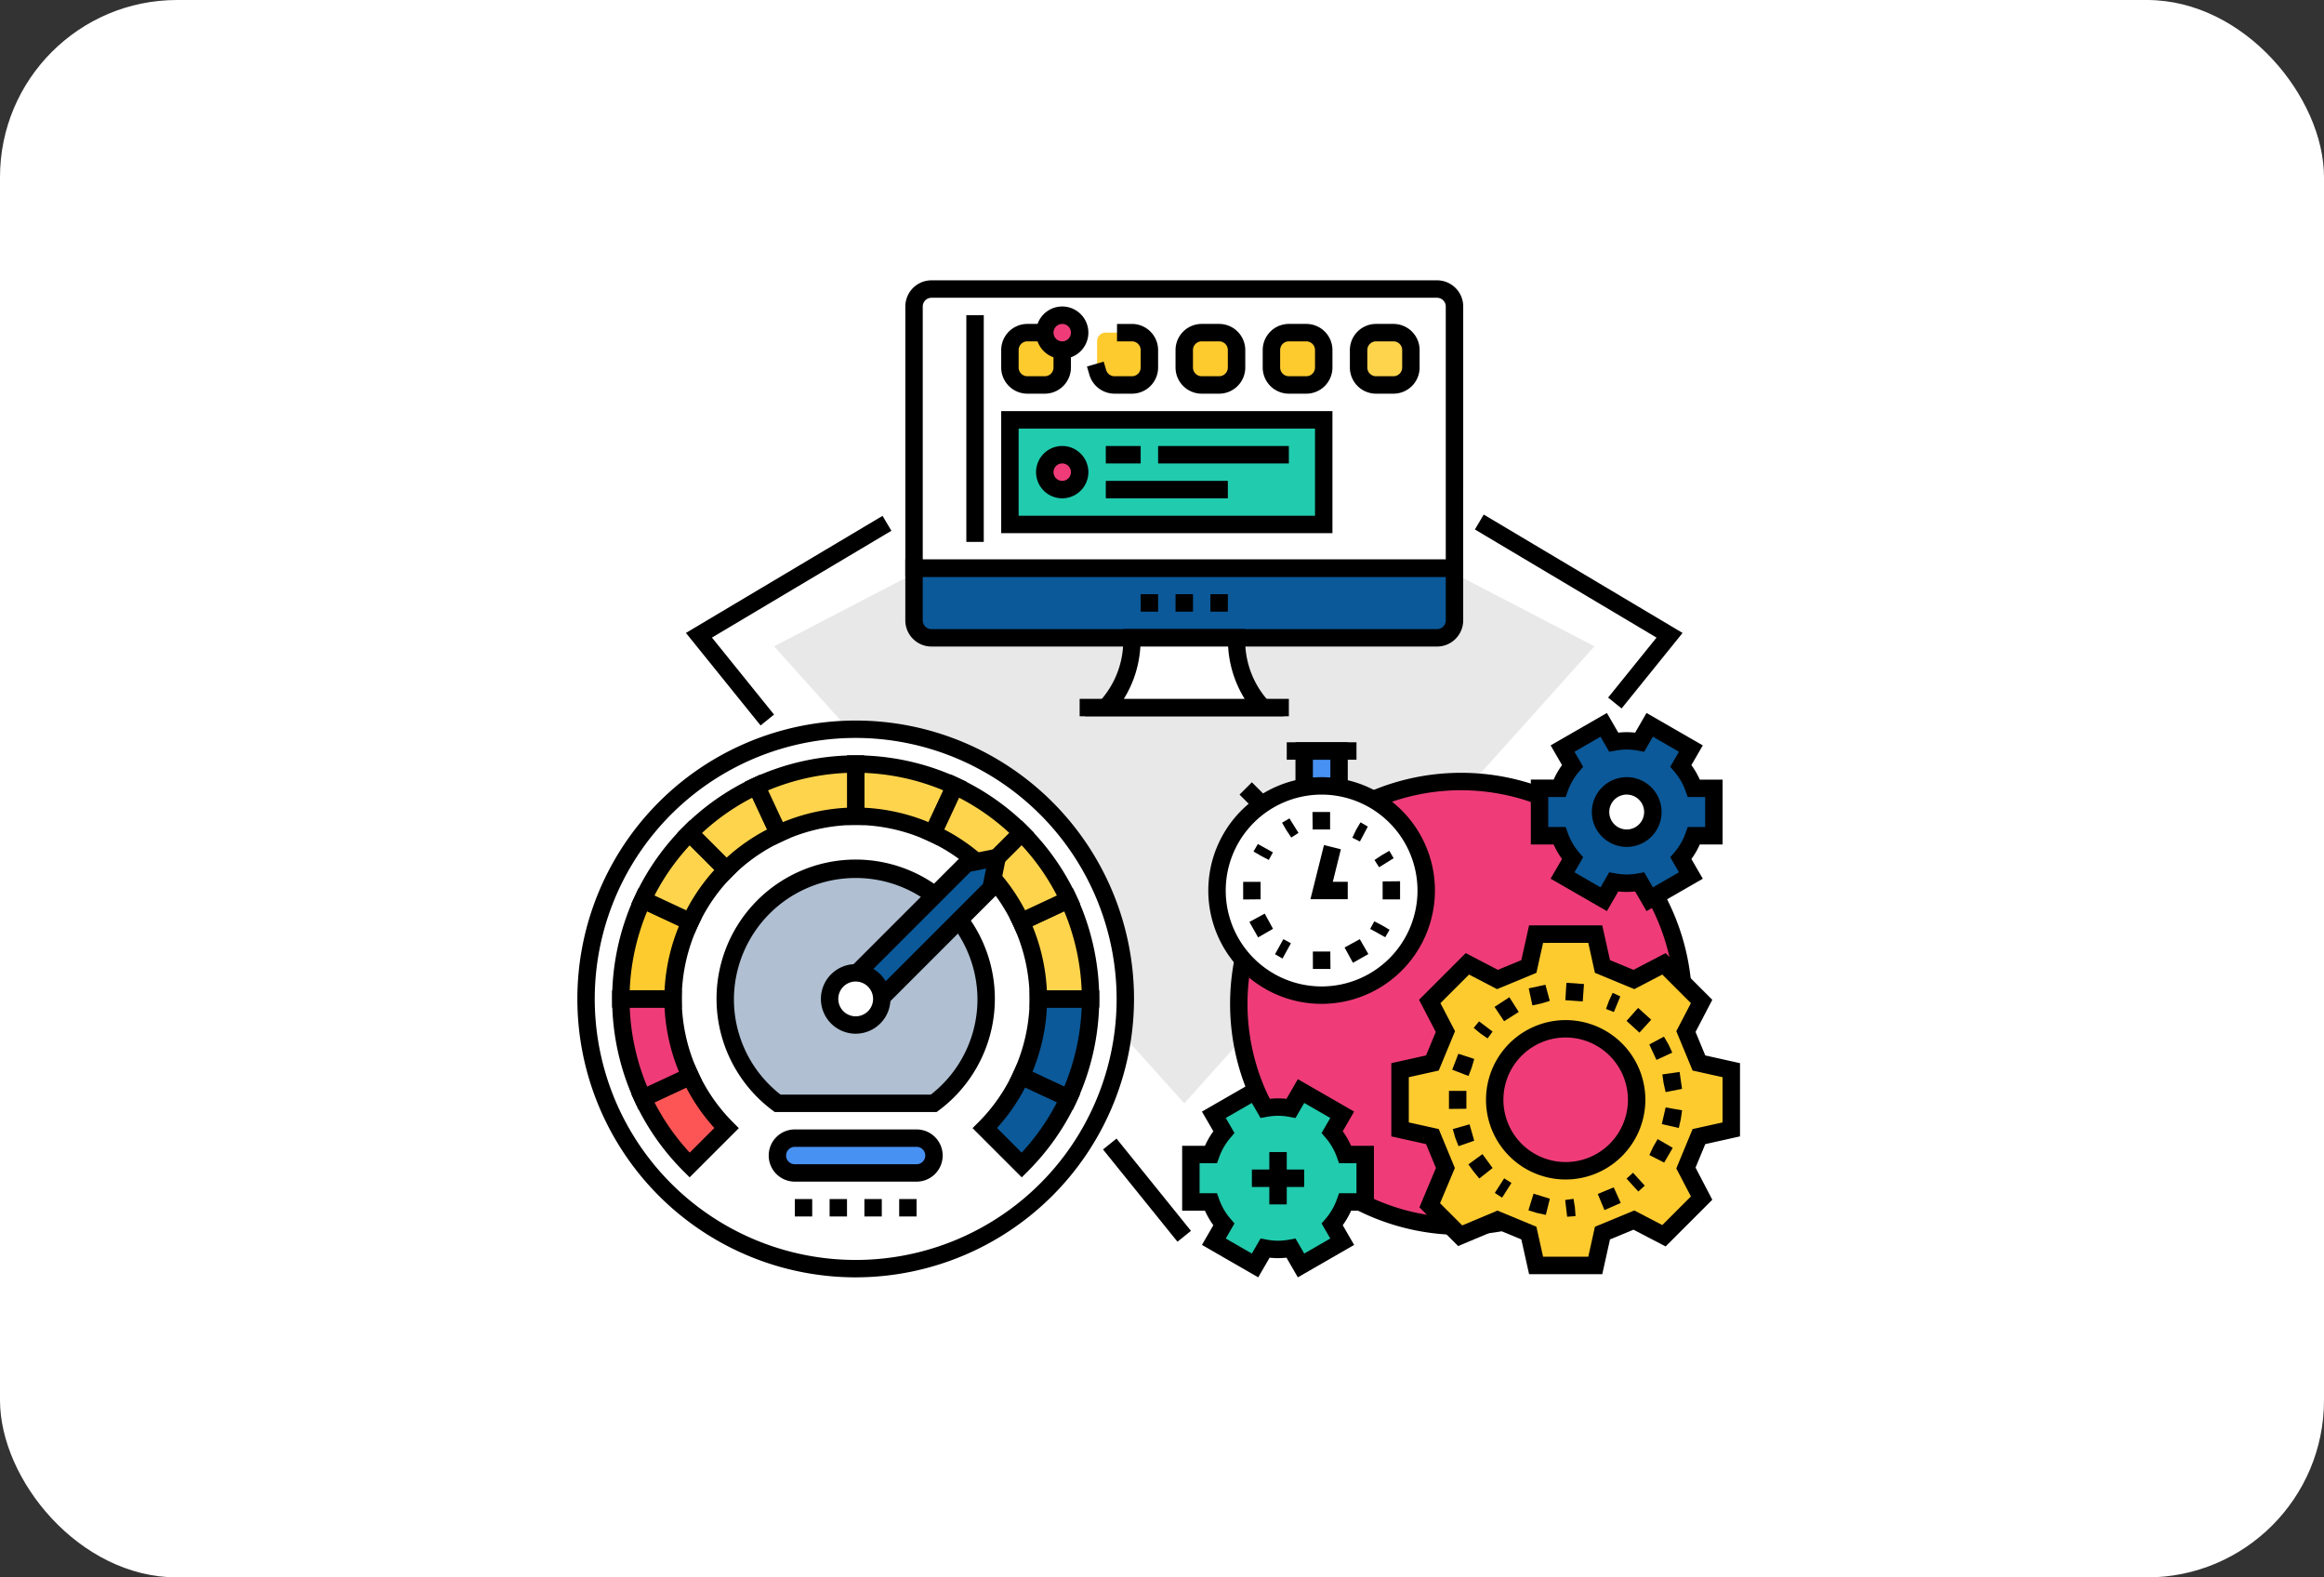 <svg xmlns="http://www.w3.org/2000/svg" width="420" height="285" viewBox="0 0 420 285">
  <rect x="0" y="0" width="420" height="285" fill="#333333" stroke="none"/>
  <g id="Grupo_906577" data-name="Grupo 906577" transform="translate(-941.822 -3543)">
    <rect id="Rectángulo_303357" data-name="Rectángulo 303357" width="420" height="285" rx="32" transform="translate(941.822 3543)" fill="#fff"/>
    <g id="Grupo_904832" data-name="Grupo 904832" transform="translate(511.223 1769.837)">
      <g id="Grupo_904760" data-name="Grupo 904760" transform="translate(554.563 1866.132)">
        <g id="Grupo_904757" data-name="Grupo 904757" transform="translate(0 0.237)">
          <path id="Trazado_633546" data-name="Trazado 633546" d="M567.344,1903.161l-13.49-16.719,35.532-21.151,1.6,2.692-32.429,19.3,11.22,13.909Z" transform="translate(-553.855 -1865.292)"/>
        </g>
        <g id="Grupo_904758" data-name="Grupo 904758" transform="translate(75.376 112.744)">
          <rect id="Rectángulo_303380" data-name="Rectángulo 303380" width="3.132" height="21.428" transform="matrix(0.778, -0.628, 0.628, 0.778, 0, 1.968)"/>
        </g>
        <g id="Grupo_904759" data-name="Grupo 904759" transform="translate(142.582)">
          <path id="Trazado_633547" data-name="Trazado 633547" d="M719.336,1900.095l-2.435-1.968,8.75-10.835-32.828-19.54,1.6-2.692,35.932,21.389Z" transform="translate(-692.823 -1865.06)"/>
        </g>
      </g>
      <path id="Trazado_633548" data-name="Trazado 633548" d="M643.51,1850.7l-74.132,38.537,74.132,82.58,74.132-82.58Z" transform="translate(1.112 0.699)" fill="#e8e8e8"/>
      <g id="Grupo_904784" data-name="Grupo 904784" transform="translate(594.21 1823.811)">
        <g id="Grupo_904770" data-name="Grupo 904770">
          <g id="Grupo_904769" data-name="Grupo 904769">
            <g id="Grupo_904768" data-name="Grupo 904768">
              <g id="Grupo_904767" data-name="Grupo 904767">
                <g id="Grupo_904766" data-name="Grupo 904766">
                  <g id="Grupo_904761" data-name="Grupo 904761" transform="translate(31.507 75.617)">
                    <path id="Trazado_633549" data-name="Trazado 633549" d="M624.741,1899.047h0Z" transform="translate(-623.166 -1897.472)" fill="#b0b0b0"/>
                    <rect id="Rectángulo_303381" data-name="Rectángulo 303381" width="37.808" height="3.151"/>
                  </g>
                  <g id="Grupo_904762" data-name="Grupo 904762" transform="translate(0 50.412)">
                    <path id="Trazado_633550" data-name="Trazado 633550" d="M594.033,1883.933v-9.452H691.7v9.452a3.153,3.153,0,0,1-3.151,3.151H597.183a3.151,3.151,0,0,1-3.15-3.151Z" transform="translate(-592.457 -1872.905)" fill="#0b5999"/>
                    <path id="Trazado_633551" data-name="Trazado 633551" d="M688.593,1888.7H597.223a4.731,4.731,0,0,1-4.726-4.726v-11.027H693.32v11.027A4.732,4.732,0,0,1,688.593,1888.7Zm-92.946-12.6v7.877a1.578,1.578,0,0,0,1.575,1.576h91.371a1.578,1.578,0,0,0,1.576-1.576V1876.1Z" transform="translate(-592.497 -1872.945)"/>
                  </g>
                  <g id="Grupo_904763" data-name="Grupo 904763" transform="translate(32.43 63.015)">
                    <path id="Trazado_633552" data-name="Trazado 633552" d="M656.169,1899.366H627.812c3.151-3.15,4.726-7.877,4.726-12.6h18.9C651.442,1891.49,653.018,1896.217,656.169,1899.366Z" transform="translate(-624.009 -1885.189)" fill="#fff"/>
                    <path id="Trazado_633553" data-name="Trazado 633553" d="M660.067,1900.982H624.1l2.69-2.69a16.228,16.228,0,0,0,4.264-11.488v-1.575h22.055v1.575a16.224,16.224,0,0,0,4.264,11.488Zm-28.9-3.151H653a20.163,20.163,0,0,1-2.986-9.453H634.156A20.163,20.163,0,0,1,631.171,1897.831Z" transform="translate(-624.105 -1885.229)"/>
                  </g>
                  <g id="Grupo_904764" data-name="Grupo 904764" transform="translate(42.535 56.713)">
                    <path id="Trazado_633554" data-name="Trazado 633554" d="M646.556,1882.238v-3.151h3.151v3.151Zm-6.3,0v-3.151h3.151v3.151Zm-6.3,0v-3.151h3.15v3.151Z" transform="translate(-633.954 -1879.087)"/>
                  </g>
                  <g id="Grupo_904765" data-name="Grupo 904765">
                    <path id="Trazado_633555" data-name="Trazado 633555" d="M594.033,1875.759H691.7V1828.5a3.15,3.15,0,0,0-3.151-3.151H597.183a3.148,3.148,0,0,0-3.15,3.151Z" transform="translate(-592.457 -1823.771)" fill="#fff"/>
                    <path id="Trazado_633556" data-name="Trazado 633556" d="M693.32,1877.374H592.5v-48.836a4.732,4.732,0,0,1,4.726-4.727h91.371a4.733,4.733,0,0,1,4.727,4.727Zm-97.672-3.151h94.521v-45.685a1.578,1.578,0,0,0-1.576-1.576H597.223a1.577,1.577,0,0,0-1.575,1.576Z" transform="translate(-592.497 -1823.811)"/>
                  </g>
                </g>
              </g>
            </g>
          </g>
        </g>
        <g id="Grupo_904771" data-name="Grupo 904771" transform="translate(17.329 23.631)">
          <rect id="Rectángulo_303382" data-name="Rectángulo 303382" width="56.713" height="18.904" transform="translate(1.575 1.575)" fill="#21cbae"/>
          <path id="Trazado_633557" data-name="Trazado 633557" d="M669.25,1868.9H609.387v-22.055H669.25Zm-56.712-3.151H666.1v-15.753H612.538Z" transform="translate(-609.387 -1846.843)"/>
        </g>
        <g id="Grupo_904774" data-name="Grupo 904774" transform="translate(36.233 29.933)">
          <g id="Grupo_904772" data-name="Grupo 904772" transform="translate(0 6.301)">
            <rect id="Rectángulo_303383" data-name="Rectángulo 303383" width="22.055" height="3.151"/>
          </g>
          <g id="Grupo_904773" data-name="Grupo 904773" transform="translate(0)">
            <path id="Trazado_633558" data-name="Trazado 633558" d="M660.894,1856.135H637.264v-3.15h23.631Zm-26.781,0h-6.3v-3.15h6.3Z" transform="translate(-627.812 -1852.985)"/>
          </g>
        </g>
        <g id="Grupo_904775" data-name="Grupo 904775" transform="translate(23.63 29.933)">
          <path id="Trazado_633559" data-name="Trazado 633559" d="M617.064,1857.671a3.151,3.151,0,1,1,3.151,3.151A3.151,3.151,0,0,1,617.064,1857.671Z" transform="translate(-615.488 -1852.945)" fill="#ef3c79"/>
          <path id="Trazado_633560" data-name="Trazado 633560" d="M620.255,1862.437a4.726,4.726,0,1,1,4.726-4.726A4.732,4.732,0,0,1,620.255,1862.437Zm0-6.3a1.575,1.575,0,1,0,1.575,1.576A1.578,1.578,0,0,0,620.255,1856.135Z" transform="translate(-615.528 -1852.985)"/>
        </g>
        <g id="Grupo_904782" data-name="Grupo 904782" transform="translate(17.329 4.727)">
          <g id="Grupo_904776" data-name="Grupo 904776" transform="translate(0 3.151)">
            <path id="Trazado_633561" data-name="Trazado 633561" d="M618.838,1842.477h-6.379a1.539,1.539,0,0,1-1.537-1.537v-6.379a1.538,1.538,0,0,1,1.537-1.537h6.379a1.536,1.536,0,0,1,1.537,1.537v6.379a1.54,1.54,0,0,1-1.537,1.537Z" transform="translate(-609.347 -1831.449)" fill="#fecb2f"/>
            <path id="Trazado_633562" data-name="Trazado 633562" d="M617.264,1844.091h-3.151a4.731,4.731,0,0,1-4.726-4.726v-3.151a4.731,4.731,0,0,1,4.726-4.726h3.151a4.731,4.731,0,0,1,4.726,4.726v3.151A4.731,4.731,0,0,1,617.264,1844.091Zm-3.151-9.453a1.577,1.577,0,0,0-1.575,1.576v3.151a1.577,1.577,0,0,0,1.575,1.575h3.151a1.577,1.577,0,0,0,1.575-1.575v-3.151a1.577,1.577,0,0,0-1.575-1.576Z" transform="translate(-609.387 -1831.489)"/>
          </g>
          <g id="Grupo_904777" data-name="Grupo 904777" transform="translate(15.5 3.151)">
            <path id="Trazado_633563" data-name="Trazado 633563" d="M627.814,1842.477h6.378a1.537,1.537,0,0,0,1.537-1.537v-6.379a1.538,1.538,0,0,0-1.537-1.537h-6.378a1.534,1.534,0,0,0-1.537,1.537v6.379a1.538,1.538,0,0,0,1.537,1.537Z" transform="translate(-624.448 -1831.449)" fill="#fecb2f"/>
            <path id="Trazado_633564" data-name="Trazado 633564" d="M629.47,1844.091a4.751,4.751,0,0,1-4.534-3.394l-.442-1.512,3.024-.885.443,1.51a1.581,1.581,0,0,0,1.511,1.131h3.152a1.577,1.577,0,0,0,1.576-1.575v-3.151a1.578,1.578,0,0,0-1.576-1.576h-2.7v-3.15h2.7a4.731,4.731,0,0,1,4.726,4.726v3.151a4.731,4.731,0,0,1-4.726,4.726H629.47Z" transform="translate(-624.494 -1831.489)"/>
          </g>
          <g id="Grupo_904778" data-name="Grupo 904778" transform="translate(31.506 3.151)">
            <path id="Trazado_633565" data-name="Trazado 633565" d="M649.546,1842.477h-6.378a1.536,1.536,0,0,1-1.537-1.537v-6.379a1.538,1.538,0,0,1,1.537-1.537h6.378a1.534,1.534,0,0,1,1.537,1.537v6.379a1.536,1.536,0,0,1-1.537,1.537Z" transform="translate(-640.055 -1831.449)" fill="#fecb2f"/>
            <path id="Trazado_633566" data-name="Trazado 633566" d="M647.973,1844.091h-3.151a4.732,4.732,0,0,1-4.727-4.726v-3.151a4.732,4.732,0,0,1,4.727-4.726h3.151a4.732,4.732,0,0,1,4.726,4.726v3.151A4.731,4.731,0,0,1,647.973,1844.091Zm-3.151-9.453a1.578,1.578,0,0,0-1.576,1.576v3.151a1.577,1.577,0,0,0,1.576,1.575h3.151a1.577,1.577,0,0,0,1.575-1.575v-3.151a1.577,1.577,0,0,0-1.575-1.576Z" transform="translate(-640.095 -1831.489)"/>
          </g>
          <g id="Grupo_904779" data-name="Grupo 904779" transform="translate(47.261 3.151)">
            <path id="Trazado_633567" data-name="Trazado 633567" d="M664.9,1842.477h-6.379a1.539,1.539,0,0,1-1.537-1.537v-6.379a1.538,1.538,0,0,1,1.537-1.537H664.9a1.538,1.538,0,0,1,1.537,1.537v6.379a1.54,1.54,0,0,1-1.537,1.537Z" transform="translate(-655.41 -1831.449)" fill="#fecb2f"/>
            <path id="Trazado_633568" data-name="Trazado 633568" d="M663.327,1844.091h-3.151a4.731,4.731,0,0,1-4.726-4.726v-3.151a4.731,4.731,0,0,1,4.726-4.726h3.151a4.731,4.731,0,0,1,4.726,4.726v3.151A4.731,4.731,0,0,1,663.327,1844.091Zm-3.151-9.453a1.577,1.577,0,0,0-1.575,1.576v3.151a1.577,1.577,0,0,0,1.575,1.575h3.151a1.577,1.577,0,0,0,1.575-1.575v-3.151a1.577,1.577,0,0,0-1.575-1.576Z" transform="translate(-655.45 -1831.489)"/>
          </g>
          <g id="Grupo_904780" data-name="Grupo 904780" transform="translate(63.014 3.151)">
            <path id="Trazado_633569" data-name="Trazado 633569" d="M680.255,1842.477h-6.379a1.538,1.538,0,0,1-1.537-1.537v-6.379a1.536,1.536,0,0,1,1.537-1.537h6.379a1.537,1.537,0,0,1,1.537,1.537v6.379a1.54,1.54,0,0,1-1.537,1.537Z" transform="translate(-670.764 -1831.449)" fill="#ffd44d"/>
            <path id="Trazado_633570" data-name="Trazado 633570" d="M678.681,1844.091H675.53a4.731,4.731,0,0,1-4.726-4.726v-3.151a4.731,4.731,0,0,1,4.726-4.726h3.151a4.731,4.731,0,0,1,4.726,4.726v3.151A4.731,4.731,0,0,1,678.681,1844.091Zm-3.151-9.453a1.577,1.577,0,0,0-1.575,1.576v3.151a1.577,1.577,0,0,0,1.575,1.575h3.151a1.578,1.578,0,0,0,1.576-1.575v-3.151a1.578,1.578,0,0,0-1.576-1.576Z" transform="translate(-670.804 -1831.489)"/>
          </g>
          <g id="Grupo_904781" data-name="Grupo 904781" transform="translate(6.301)">
            <path id="Trazado_633571" data-name="Trazado 633571" d="M617.064,1833.1a3.151,3.151,0,1,1,3.151,3.151A3.151,3.151,0,0,1,617.064,1833.1Z" transform="translate(-615.488 -1828.378)" fill="#ef3c79"/>
            <path id="Trazado_633572" data-name="Trazado 633572" d="M620.255,1837.87a4.726,4.726,0,1,1,4.726-4.726A4.732,4.732,0,0,1,620.255,1837.87Zm0-6.3a1.575,1.575,0,1,0,1.575,1.575A1.577,1.577,0,0,0,620.255,1831.569Z" transform="translate(-615.528 -1828.418)"/>
          </g>
        </g>
        <g id="Grupo_904783" data-name="Grupo 904783" transform="translate(11.028 6.302)">
          <rect id="Rectángulo_303384" data-name="Rectángulo 303384" width="3.151" height="40.959"/>
        </g>
      </g>
      <g id="Grupo_904806" data-name="Grupo 904806" transform="translate(526.599 1895.006)">
        <g id="Grupo_904785" data-name="Grupo 904785">
          <circle id="Elipse_6610" data-name="Elipse 6610" cx="48.729" cy="48.729" r="48.729" transform="translate(0 94.838) rotate(-76.684)" fill="#fff"/>
          <path id="Trazado_633573" data-name="Trazado 633573" d="M585.031,2001.934a50.3,50.3,0,1,1,50.3-50.3A50.357,50.357,0,0,1,585.031,2001.934Zm0-97.459a47.158,47.158,0,1,0,47.157,47.158A47.211,47.211,0,0,0,585.031,1904.475Z" transform="translate(-526.388 -1892.99)"/>
        </g>
        <g id="Grupo_904805" data-name="Grupo 904805" transform="translate(14.63 14.629)">
          <g id="Grupo_904786" data-name="Grupo 904786" transform="translate(28.294 67.591)">
            <path id="Trazado_633574" data-name="Trazado 633574" d="M596.724,1981.158H571.5a1.536,1.536,0,0,1-1.537-1.537v-3.213a1.538,1.538,0,0,1,1.537-1.537h25.22a1.536,1.536,0,0,1,1.537,1.537v3.213a1.535,1.535,0,0,1-1.537,1.537Z" transform="translate(-568.395 -1973.298)" fill="#4791f3"/>
            <path id="Trazado_633575" data-name="Trazado 633575" d="M595.157,1982.77H573.151a4.716,4.716,0,0,1,0-9.432h22.007a4.716,4.716,0,1,1,0,9.432Zm-22.007-6.287a1.572,1.572,0,0,0,0,3.144h22.007a1.572,1.572,0,0,0,0-3.144Z" transform="translate(-568.435 -1973.338)"/>
          </g>
          <g id="Grupo_904788" data-name="Grupo 904788" transform="translate(18.863 18.862)">
            <g id="Grupo_904787" data-name="Grupo 904787">
              <path id="Trazado_633576" data-name="Trazado 633576" d="M607.932,1950.956a23.579,23.579,0,1,0-37.683,18.863h28.208A23.519,23.519,0,0,0,607.932,1950.956Z" transform="translate(-559.203 -1925.804)" fill="#b0c0d2"/>
              <path id="Trazado_633577" data-name="Trazado 633577" d="M599.021,1971.429H569.766l-.42-.313a25.15,25.15,0,1,1,30.095,0Zm-28.2-3.144h27.143A21.811,21.811,0,0,0,606.4,1951a22.007,22.007,0,0,0-44.013,0A21.81,21.81,0,0,0,570.821,1968.286Z" transform="translate(-559.243 -1925.844)"/>
            </g>
          </g>
          <g id="Grupo_904789" data-name="Grupo 904789" transform="translate(33.01 80.168)">
            <path id="Trazado_633578" data-name="Trazado 633578" d="M591.894,1988.74V1985.6h3.144v3.144Zm-6.287,0V1985.6h3.144v3.144Zm-6.287,0V1985.6h3.144v3.144Zm-6.288,0V1985.6h3.145v3.144Z" transform="translate(-573.031 -1985.596)"/>
          </g>
          <g id="Grupo_904802" data-name="Grupo 904802">
            <g id="Grupo_904790" data-name="Grupo 904790" transform="translate(3.451 55.862)">
              <path id="Trazado_633579" data-name="Trazado 633579" d="M554.72,1980.015l6.669-6.668a32.869,32.869,0,0,1-6.548-9.4l-8.585,4A42.355,42.355,0,0,0,554.72,1980.015Z" transform="translate(-544.169 -1961.853)" fill="#fd5555"/>
              <path id="Trazado_633580" data-name="Trazado 633580" d="M554.773,1982.291l-1.111-1.111a43.815,43.815,0,0,1-8.776-12.518l-.664-1.424,11.433-5.331.664,1.425a31.339,31.339,0,0,0,6.236,8.956l1.111,1.112Zm-6.348-13.545a40.736,40.736,0,0,0,6.368,9.079l4.451-4.452a34.436,34.436,0,0,1-5.08-7.3Z" transform="translate(-544.222 -1961.906)"/>
            </g>
            <g id="Grupo_904791" data-name="Grupo 904791" transform="translate(0 42.442)">
              <path id="Trazado_633581" data-name="Trazado 633581" d="M542.39,1950.358a42.468,42.468,0,0,0,3.968,17.941l8.585-4a33.014,33.014,0,0,1-3.12-13.937Z" transform="translate(-540.818 -1948.786)" fill="#ef3c79"/>
              <path id="Trazado_633582" data-name="Trazado 633582" d="M545.636,1970.427l-.663-1.425a44.314,44.314,0,0,1-4.115-18.6v-1.572h12.575v1.572a31.661,31.661,0,0,0,2.973,13.273l.664,1.424Zm-1.6-18.457a41.281,41.281,0,0,0,3.154,14.267l5.74-2.676a34.9,34.9,0,0,1-2.6-11.591Z" transform="translate(-540.858 -1948.826)"/>
            </g>
            <g id="Grupo_904792" data-name="Grupo 904792" transform="translate(71.814 42.442)">
              <path id="Trazado_633583" data-name="Trazado 633583" d="M616.008,1950.358a33.015,33.015,0,0,1-3.12,13.937l8.584,4a42.454,42.454,0,0,0,3.967-17.941Z" transform="translate(-610.799 -1948.786)" fill="#0b5999"/>
              <path id="Trazado_633584" data-name="Trazado 633584" d="M622.286,1970.427l-11.434-5.331.664-1.424a31.648,31.648,0,0,0,2.974-13.273v-1.572h12.575v1.572a44.314,44.314,0,0,1-4.115,18.6ZM615,1963.561l5.739,2.676a41.281,41.281,0,0,0,3.154-14.267H617.6A34.93,34.93,0,0,1,615,1963.561Z" transform="translate(-610.852 -1948.826)"/>
            </g>
            <g id="Grupo_904793" data-name="Grupo 904793" transform="translate(65.132 55.862)">
              <path id="Trazado_633585" data-name="Trazado 633585" d="M606.506,1973.346l6.669,6.668a42.35,42.35,0,0,0,8.463-12.069l-8.584-4A32.888,32.888,0,0,1,606.506,1973.346Z" transform="translate(-604.283 -1961.853)" fill="#0b5999"/>
              <path id="Trazado_633586" data-name="Trazado 633586" d="M613.231,1982.291l-8.892-8.891,1.111-1.112a31.319,31.319,0,0,0,6.235-8.956l.664-1.425,11.434,5.331-.664,1.424a43.837,43.837,0,0,1-8.776,12.518Zm-4.471-8.918,4.451,4.452a40.7,40.7,0,0,0,6.367-9.079l-5.738-2.676A34.445,34.445,0,0,1,608.76,1973.373Z" transform="translate(-604.339 -1961.906)"/>
            </g>
            <g id="Grupo_904794" data-name="Grupo 904794" transform="translate(71.814 23.984)">
              <path id="Trazado_633587" data-name="Trazado 633587" d="M616.008,1950.813h9.431a42.448,42.448,0,0,0-3.967-17.941l-8.584,4A33.008,33.008,0,0,1,616.008,1950.813Z" transform="translate(-610.799 -1930.783)" fill="#ffd44d"/>
              <path id="Trazado_633588" data-name="Trazado 633588" d="M627.065,1952.438H614.49v-1.572a31.644,31.644,0,0,0-2.974-13.273l-.664-1.425,11.434-5.331.664,1.425a44.315,44.315,0,0,1,4.115,18.6Zm-9.431-1.572h0Zm-.038-1.572h6.294a41.275,41.275,0,0,0-3.154-14.267L615,1937.7A34.937,34.937,0,0,1,617.6,1949.294Z" transform="translate(-610.852 -1930.836)"/>
            </g>
            <g id="Grupo_904795" data-name="Grupo 904795" transform="translate(42.442)">
              <path id="Trazado_633589" data-name="Trazado 633589" d="M597.693,1921.544l4-8.584a42.461,42.461,0,0,0-17.941-3.968v9.431A33,33,0,0,1,597.693,1921.544Z" transform="translate(-582.184 -1907.42)" fill="#ffd44d"/>
              <path id="Trazado_633590" data-name="Trazado 633590" d="M598.494,1923.673l-1.425-.664a31.651,31.651,0,0,0-13.273-2.974h-1.572V1907.46H583.8a44.334,44.334,0,0,1,18.6,4.114l1.425.664Zm-13.127-6.744a34.908,34.908,0,0,1,11.591,2.6l2.675-5.739a41.222,41.222,0,0,0-14.266-3.154Z" transform="translate(-582.224 -1907.46)"/>
            </g>
            <g id="Grupo_904796" data-name="Grupo 904796" transform="translate(55.862 3.45)">
              <path id="Trazado_633591" data-name="Trazado 633591" d="M606.744,1927.991l6.669-6.668h0a42.356,42.356,0,0,0-12.07-8.464l-4,8.584A32.875,32.875,0,0,1,606.744,1927.991Z" transform="translate(-595.251 -1910.77)" fill="#ffd44d"/>
              <path id="Trazado_633592" data-name="Trazado 633592" d="M606.8,1930.268l-1.111-1.112a31.275,31.275,0,0,0-8.956-6.234l-1.425-.664,5.331-11.435,1.425.664a43.845,43.845,0,0,1,12.517,8.777l1.111,1.111Zm-7.329-9.5a34.4,34.4,0,0,1,7.3,5.081l4.452-4.451a40.689,40.689,0,0,0-9.079-6.368Z" transform="translate(-595.304 -1910.823)"/>
            </g>
            <g id="Grupo_904797" data-name="Grupo 904797" transform="translate(65.132 11.78)">
              <path id="Trazado_633593" data-name="Trazado 633593" d="M613.054,1937.182l8.584-4a42.342,42.342,0,0,0-8.463-12.07l-6.669,6.668A32.893,32.893,0,0,1,613.054,1937.182Z" transform="translate(-604.283 -1918.885)" fill="#ffd44d"/>
              <path id="Trazado_633594" data-name="Trazado 633594" d="M612.349,1939.327l-.664-1.425a31.319,31.319,0,0,0-6.235-8.957l-1.111-1.111,8.892-8.892,1.111,1.112a43.815,43.815,0,0,1,8.776,12.517l.664,1.424Zm-3.589-11.467a34.412,34.412,0,0,1,5.08,7.3l5.738-2.676a40.67,40.67,0,0,0-6.367-9.078Z" transform="translate(-604.339 -1918.941)"/>
            </g>
            <g id="Grupo_904798" data-name="Grupo 904798" transform="translate(0 23.984)">
              <path id="Trazado_633595" data-name="Trazado 633595" d="M554.942,1936.876l-8.585-4a42.462,42.462,0,0,0-3.968,17.941h9.432A33.007,33.007,0,0,1,554.942,1936.876Z" transform="translate(-540.818 -1930.783)" fill="#fecb2f"/>
              <path id="Trazado_633596" data-name="Trazado 633596" d="M553.433,1952.438H540.858v-1.572a44.315,44.315,0,0,1,4.115-18.6l.663-1.425,11.434,5.331-.664,1.425a31.658,31.658,0,0,0-2.973,13.273Zm-9.4-3.144h6.295a34.909,34.909,0,0,1,2.6-11.592l-5.74-2.675A41.275,41.275,0,0,0,544.032,1949.294Z" transform="translate(-540.858 -1930.836)"/>
            </g>
            <g id="Grupo_904799" data-name="Grupo 904799" transform="translate(3.451 11.78)">
              <path id="Trazado_633597" data-name="Trazado 633597" d="M561.389,1927.776l-6.669-6.668a42.347,42.347,0,0,0-8.463,12.07l8.585,4A32.874,32.874,0,0,1,561.389,1927.776Z" transform="translate(-544.169 -1918.885)" fill="#ffd44d"/>
              <path id="Trazado_633598" data-name="Trazado 633598" d="M555.655,1939.327l-11.433-5.332.664-1.424a43.793,43.793,0,0,1,8.776-12.517l1.111-1.112,8.892,8.892-1.111,1.111a31.339,31.339,0,0,0-6.236,8.957Zm-7.229-6.84,5.74,2.676a34.4,34.4,0,0,1,5.08-7.3l-4.451-4.452A40.707,40.707,0,0,0,548.425,1932.486Z" transform="translate(-544.222 -1918.941)"/>
            </g>
            <g id="Grupo_904800" data-name="Grupo 904800" transform="translate(11.78 3.45)">
              <path id="Trazado_633599" data-name="Trazado 633599" d="M570.578,1921.444l-4-8.584a42.358,42.358,0,0,0-12.07,8.464h0l6.669,6.668A32.87,32.87,0,0,1,570.578,1921.444Z" transform="translate(-552.283 -1910.77)" fill="#ffd44d"/>
              <path id="Trazado_633600" data-name="Trazado 633600" d="M561.231,1930.268l-8.892-8.892,1.112-1.111a43.832,43.832,0,0,1,12.517-8.777l1.425-.664,5.331,11.435-1.426.664a31.285,31.285,0,0,0-8.955,6.234Zm-4.426-8.872,4.452,4.451a34.433,34.433,0,0,1,7.3-5.081l-2.676-5.738A40.72,40.72,0,0,0,556.805,1921.4Z" transform="translate(-552.339 -1910.823)"/>
            </g>
            <g id="Grupo_904801" data-name="Grupo 904801" transform="translate(23.984)">
              <path id="Trazado_633601" data-name="Trazado 633601" d="M584.211,1918.423v-9.431a42.461,42.461,0,0,0-17.941,3.968l4,8.584A33.009,33.009,0,0,1,584.211,1918.423Z" transform="translate(-564.181 -1907.42)" fill="#ffd44d"/>
              <path id="Trazado_633602" data-name="Trazado 633602" d="M569.565,1923.673l-5.331-11.435,1.425-.664a44.334,44.334,0,0,1,18.6-4.114h1.572v12.575h-1.572a31.656,31.656,0,0,0-13.274,2.974Zm-1.14-9.884,2.676,5.739a34.891,34.891,0,0,1,11.591-2.6v-6.295A41.228,41.228,0,0,0,568.425,1913.789Z" transform="translate(-564.234 -1907.46)"/>
            </g>
          </g>
          <g id="Grupo_904803" data-name="Grupo 904803" transform="translate(39.568 16.444)">
            <path id="Trazado_633603" data-name="Trazado 633603" d="M608.265,1931l1.111-5.558-5.557,1.111-22.23,22.23,4.446,4.446Z" transform="translate(-579.367 -1923.436)" fill="#0b5999"/>
            <path id="Trazado_633604" data-name="Trazado 633604" d="M586.091,1955.5l-6.668-6.669,23.678-23.678,8.336-1.668-1.668,8.337Zm-2.222-6.669,2.222,2.223,20.782-20.783.557-2.778-2.779.556Zm24.453-17.785h0Z" transform="translate(-579.423 -1923.487)"/>
          </g>
          <g id="Grupo_904804" data-name="Grupo 904804" transform="translate(37.725 37.726)">
            <path id="Trazado_633605" data-name="Trazado 633605" d="M588.591,1950.478a4.716,4.716,0,1,1-4.716-4.717A4.716,4.716,0,0,1,588.591,1950.478Z" transform="translate(-577.587 -1944.19)" fill="#fff"/>
            <path id="Trazado_633606" data-name="Trazado 633606" d="M583.915,1956.8a6.287,6.287,0,1,1,6.287-6.287A6.3,6.3,0,0,1,583.915,1956.8Zm0-9.431a3.144,3.144,0,1,0,3.144,3.144A3.146,3.146,0,0,0,583.915,1947.374Z" transform="translate(-577.627 -1944.23)"/>
          </g>
        </g>
      </g>
      <g id="Grupo_904831" data-name="Grupo 904831" transform="translate(644.24 1901.977)">
        <g id="Grupo_904807" data-name="Grupo 904807" transform="translate(8.665 10.814)">
          <circle id="Elipse_6611" data-name="Elipse 6611" cx="40.171" cy="40.171" r="40.171" transform="translate(0.093 3.115) rotate(-2.155)" fill="#ef3c79"/>
          <path id="Trazado_633607" data-name="Trazado 633607" d="M691.451,1994.03a41.747,41.747,0,1,1,41.747-41.747A41.794,41.794,0,0,1,691.451,1994.03Zm0-80.343a38.6,38.6,0,1,0,38.6,38.6A38.64,38.64,0,0,0,691.451,1913.687Z" transform="translate(-649.704 -1910.536)"/>
        </g>
        <g id="Grupo_904810" data-name="Grupo 904810" transform="translate(37.808 38.383)">
          <g id="Grupo_904808" data-name="Grupo 904808">
            <path id="Trazado_633608" data-name="Trazado 633608" d="M739.508,1974.224v-10.7l-5.845-1.3c-1.134-2.736-1.217-2.939-2.352-5.677l2.832-5.435-6.8-6.8-5.435,2.831-5.678-2.352-1.3-5.844h-10.7l-1.3,5.844-5.678,2.352-5.434-2.831-6.8,6.8,2.831,5.435-2.351,5.677-5.845,1.3v10.7l5.844,1.3,2.352,5.678-2.831,6.735,5.5,5.5,6.736-2.832,5.678,2.353,1.3,5.844h10.7l1.3-5.844,5.678-2.353,5.435,2.832,6.8-6.8-2.831-5.434c1.134-2.737,1.217-2.941,2.352-5.678Zm-29.932,7.478a12.828,12.828,0,1,1,12.828-12.828A12.828,12.828,0,0,1,709.577,1981.7Z" transform="translate(-678.069 -1937.366)" fill="#fecb2f"/>
            <path id="Trazado_633609" data-name="Trazado 633609" d="M716.229,2000.42H703l-1.4-6.277-4.313-1.786-7.106,2.986-7-7,2.987-7.105-1.786-4.313-6.278-1.4V1962.3l6.278-1.4,1.756-4.242-3.026-5.808,8.438-8.437,5.807,3.026,4.242-1.758,1.4-6.278h13.225l1.4,6.278,4.242,1.758,5.807-3.026,8.438,8.437-3.026,5.808,1.757,4.242,6.277,1.4v13.226l-6.277,1.4-1.757,4.243,3.026,5.806-8.438,8.438-5.807-3.025-4.242,1.756Zm-10.7-3.15H713.7l1.2-5.412,7.114-2.946,5.061,2.637,5.17-5.169-2.638-5.061,2.946-7.113,5.412-1.2v-8.174l-5.412-1.2-2.946-7.113,2.638-5.062-5.17-5.169-5.061,2.637-7.114-2.946-1.2-5.412H705.53l-1.206,5.412-7.113,2.946-5.061-2.637-5.17,5.169,2.638,5.062-2.946,7.113-5.412,1.2V1973l5.412,1.2,2.916,7.041-2.677,6.365,4.007,4.006,6.365-2.675,7.041,2.915Zm34.018-23.006h0Zm-29.932,9.053a14.4,14.4,0,1,1,14.4-14.4A14.42,14.42,0,0,1,709.617,1983.318Zm0-25.657a11.253,11.253,0,1,0,11.252,11.253A11.267,11.267,0,0,0,709.617,1957.66Z" transform="translate(-678.109 -1937.406)"/>
          </g>
          <g id="Grupo_904809" data-name="Grupo 904809" transform="translate(10.412 10.368)">
            <path id="Trazado_633610" data-name="Trazado 633610" d="M709.614,1989.782l-.354-3.024,1.506-.214.255,1.556.11,1.572Zm-3.851-.333-1.64-.359-1.505-.463.926-3.011,2.947.907Zm10.6-.866-1.212-2.909,2.881-1.2,1.272,2.818Zm-18.511-2.242.874-1.311-.881,1.306-1.3-.86,1.687-2.632,1.318.838Zm24.623-1.114-2.12-2.331,1.165-1.059,2.121,2.33Zm-28.738-2.351-1.044-1.28-.927-1.274,2.549-1.853,1.826,2.512ZM727.149,1980l-2.68-1.362.715-1.527.794-1.36,2.721,1.587-.793,1.362-1.362-.794,1.361.8Zm-37.17-2.967-.6-1.57-.434-1.516,3.031-.865.845,2.963Zm39.813-3.286-3.07-.709.694-3.006,2.973.522-.243,1.658Zm-41.535-3.442v-3.261h3.15v3.228Zm39.156-3.043-.369-1.635-.223-1.56,3.119-.445.223,1.559-1.56.223,1.56-.22.216,1.495Zm-35.625-2.911-2.94-1.132.565-1.469,1.47.564-1.469-.566.539-1.409,2.871.928-.47,1.613Zm33.966-2.9-1.29-2.794,2.648-1.416.842,1.459.66,1.43Zm-30.517-3.884-1.295-.9-1.216-1,.968-1.189,2.444,1.851Zm-1.295-.9h0Zm28.742-.148-2.328-2.118,2.085-2.352,2.363,2.137Zm-24.461-2.056-1.729-2.595,2.681-1.746,1.692,2.657Zm19.841-1.67-1.425-.549.536-1.483.66-1.43-.66,1.43.662-1.429,1.387.637Zm-14.729-1.194-.662-3.081,1.541-.33.33,1.54-.328-1.54,1.475-.318.79,2.914-1.607.485Zm9.1-.717-3.144-.225.193-3.145,3.174.227Z" transform="translate(-688.257 -1947.511)"/>
          </g>
        </g>
        <g id="Grupo_904820" data-name="Grupo 904820" transform="translate(2.507 5.3)">
          <g id="Grupo_904818" data-name="Grupo 904818">
            <g id="Grupo_904817" data-name="Grupo 904817">
              <g id="Grupo_904811" data-name="Grupo 904811" transform="translate(17.973)">
                <rect id="Rectángulo_303385" data-name="Rectángulo 303385" width="6.301" height="7.877" transform="translate(1.575 1.576)" fill="#4791f3"/>
                <path id="Trazado_633611" data-name="Trazado 633611" d="M670.672,1916.19H661.22v-11.028h9.452Zm-6.3-3.151h3.151v-4.726H664.37Z" transform="translate(-661.22 -1905.162)"/>
              </g>
              <g id="Grupo_904812" data-name="Grupo 904812" transform="translate(0 4.083)">
                <circle id="Elipse_6612" data-name="Elipse 6612" cx="18.904" cy="18.904" r="18.904" transform="translate(0 36.824) rotate(-76.895)" fill="#fff"/>
                <path id="Trazado_633612" data-name="Trazado 633612" d="M666.345,1952.263a20.479,20.479,0,1,1,20.479-20.479A20.5,20.5,0,0,1,666.345,1952.263Zm0-37.808a17.329,17.329,0,1,0,17.329,17.329A17.349,17.349,0,0,0,666.345,1914.455Z" transform="translate(-643.647 -1909.085)"/>
              </g>
              <g id="Grupo_904814" data-name="Grupo 904814" transform="translate(7.556 11.639)">
                <circle id="Elipse_6613" data-name="Elipse 6613" cx="12.603" cy="12.603" r="12.603" transform="translate(0 24.543) rotate(-76.836)" fill="#fff"/>
                <g id="Grupo_904813" data-name="Grupo 904813" transform="translate(0.964 0.964)">
                  <path id="Trazado_633613" data-name="Trazado 633613" d="M667.785,1945.8h-3.175l-.006-3.15h3.151Zm4.061-1.116-1.509-2.766,2.748-1.5,1.552,2.69Zm-12.729-.767.794-1.36-.8,1.357-1.347-.779,1.508-2.722,1.366.744Zm-4.407-3.821-1.575-2.791,2.767-1.509,1.5,2.747Zm22.974-.032-2.722-1.507.745-1.367,1.4.727,1.357.8Zm-25.678-6.817v-3.183h3.151v3.151Zm28.357-.017h-3.151v-3.25l3.151-.031Zm-3.79-5.809-.83-1.305,1.313-.873,1.36-.794-1.36.794,1.363-.79.783,1.335Zm-19.934-1.323-1.4-.727-1.358-.8.78-1.346,2.722,1.507Zm-1.4-.727h0Zm17.865-2.6-1.366-.683.677-1.424.793-1.36-.793,1.36.8-1.358,1.32.766Zm-12.405-.72-.873-1.313-.79-1.363,1.335-.783,1.633,2.627Zm-.873-1.313h0Zm7.891-.144h-3.151l-.031-3.151h3.182Z" transform="translate(-652.007 -1917.446)"/>
                </g>
              </g>
              <g id="Grupo_904815" data-name="Grupo 904815" transform="translate(20.68 18.57)">
                <path id="Trazado_633614" data-name="Trazado 633614" d="M670.6,1933.048h-6.744l2.447-9.787,3.057.764L667.9,1929.9H670.6Z" transform="translate(-663.859 -1923.261)"/>
              </g>
              <g id="Grupo_904816" data-name="Grupo 904816" transform="translate(7.868 7.225)">
                <rect id="Rectángulo_303386" data-name="Rectángulo 303386" width="3.15" height="5.378" transform="matrix(0.707, -0.707, 0.707, 0.707, 0, 2.228)"/>
              </g>
            </g>
          </g>
          <g id="Grupo_904819" data-name="Grupo 904819" transform="translate(16.397 0)">
            <rect id="Rectángulo_303387" data-name="Rectángulo 303387" width="12.603" height="3.151"/>
          </g>
        </g>
        <g id="Grupo_904829" data-name="Grupo 904829" transform="translate(0 66.166)">
          <g id="Grupo_904828" data-name="Grupo 904828">
            <g id="Grupo_904827" data-name="Grupo 904827">
              <g id="Grupo_904826" data-name="Grupo 904826">
                <g id="Grupo_904825" data-name="Grupo 904825">
                  <g id="Grupo_904821" data-name="Grupo 904821">
                    <path id="Trazado_633615" data-name="Trazado 633615" d="M658.548,1995.192a12.965,12.965,0,0,1-2.352-.224l-1.8,3.118-7.442-4.286,1.806-3.12a12.822,12.822,0,0,1-2.349-4.061h-3.614v-8.572h3.614a12.817,12.817,0,0,1,2.349-4.062l-1.806-3.12,7.442-4.287,1.8,3.12a12.471,12.471,0,0,1,4.7,0l1.8-3.12,7.443,4.287-1.806,3.12a12.834,12.834,0,0,1,2.347,4.062H674.3v8.572h-3.614a12.839,12.839,0,0,1-2.347,4.061l1.806,3.12-7.443,4.286-1.8-3.118A12.962,12.962,0,0,1,658.548,1995.192Z" transform="translate(-641.219 -1964.431)" fill="#21cbae"/>
                    <path id="Trazado_633616" data-name="Trazado 633616" d="M662.168,2000.292l-2.057-3.554a13.627,13.627,0,0,1-3.045,0l-2.058,3.554-10.171-5.859,2.06-3.561a14.267,14.267,0,0,1-1.515-2.623h-4.122v-11.723h4.122a14.3,14.3,0,0,1,1.515-2.622l-2.06-3.56,10.171-5.858,2.058,3.554a13.613,13.613,0,0,1,3.045,0l2.057-3.554,10.171,5.858-2.059,3.56a14.3,14.3,0,0,1,1.515,2.622h4.122v11.723h-4.122a14.263,14.263,0,0,1-1.515,2.623l2.059,3.561Zm-.422-7.019,1.574,2.719,4.711-2.714-1.574-2.72.727-.849a11.2,11.2,0,0,0,2.058-3.561l.371-1.05h3.152v-5.421h-3.151l-.372-1.049a11.183,11.183,0,0,0-2.058-3.562l-.727-.849,1.574-2.721-4.711-2.713-1.574,2.719-1.092-.2a10.851,10.851,0,0,0-4.133,0l-1.093.2-1.573-2.719-4.712,2.713,1.575,2.721-.727.849a11.194,11.194,0,0,0-2.058,3.562l-.372,1.049H644.41v5.421h3.15l.372,1.049a11.2,11.2,0,0,0,2.059,3.562l.727.849-1.575,2.72,4.712,2.714,1.573-2.719,1.093.2a10.855,10.855,0,0,0,4.133,0Z" transform="translate(-641.259 -1964.485)"/>
                  </g>
                  <g id="Grupo_904824" data-name="Grupo 904824" transform="translate(12.603 13.176)">
                    <g id="Grupo_904822" data-name="Grupo 904822" transform="translate(3.151)">
                      <rect id="Rectángulo_303388" data-name="Rectángulo 303388" width="3.151" height="9.452"/>
                    </g>
                    <g id="Grupo_904823" data-name="Grupo 904823" transform="translate(0 3.151)">
                      <rect id="Rectángulo_303389" data-name="Rectángulo 303389" width="9.452" height="3.151"/>
                    </g>
                  </g>
                </g>
              </g>
            </g>
          </g>
        </g>
        <g id="Grupo_904830" data-name="Grupo 904830" transform="translate(63.014)">
          <path id="Trazado_633617" data-name="Trazado 633617" d="M732.1,1913.56a12.812,12.812,0,0,0-2.348-4.062l1.806-3.12-7.443-4.287-1.8,3.12a12.47,12.47,0,0,0-4.7,0l-1.8-3.12-7.442,4.287,1.8,3.12a12.832,12.832,0,0,0-2.348,4.062h-3.613v8.572h3.613a12.84,12.84,0,0,0,2.348,4.061l-1.8,3.12,7.442,4.286,1.8-3.118a12.464,12.464,0,0,0,4.7,0l1.8,3.118,7.443-4.286-1.806-3.12a12.819,12.819,0,0,0,2.348-4.061h3.614v-8.572Zm-12.14,9.011a4.726,4.726,0,1,1,4.726-4.726A4.725,4.725,0,0,1,719.965,1922.571Z" transform="translate(-702.636 -1899.942)" fill="#0b5999"/>
          <path id="Trazado_633618" data-name="Trazado 633618" d="M723.585,1935.8l-2.057-3.554a13.613,13.613,0,0,1-3.045,0l-2.058,3.554-10.171-5.859,2.06-3.56a14.265,14.265,0,0,1-1.515-2.622h-4.122v-11.723H706.8a14.3,14.3,0,0,1,1.515-2.622l-2.06-3.56L716.424,1900l2.058,3.555a13.6,13.6,0,0,1,3.045,0l2.057-3.555,10.171,5.859-2.059,3.56a14.3,14.3,0,0,1,1.515,2.622h4.122v11.723h-4.122a14.265,14.265,0,0,1-1.515,2.622l2.059,3.56Zm-.422-7.019,1.574,2.719,4.711-2.714-1.574-2.72.727-.849a11.2,11.2,0,0,0,2.058-3.561l.371-1.05h3.152v-5.422h-3.152l-.371-1.048a11.194,11.194,0,0,0-2.058-3.562l-.727-.849,1.574-2.72-4.711-2.714-1.574,2.718-1.092-.2a10.855,10.855,0,0,0-4.133,0l-1.092.2-1.574-2.718-4.711,2.714,1.574,2.72-.727.849a11.193,11.193,0,0,0-2.058,3.562l-.371,1.048h-3.152v5.422h3.152l.371,1.05a11.2,11.2,0,0,0,2.058,3.561l.727.849-1.574,2.72,4.711,2.714,1.574-2.719,1.092.2a10.855,10.855,0,0,0,4.133,0Zm-3.158-4.584a6.3,6.3,0,1,1,6.3-6.3A6.308,6.308,0,0,1,720.005,1924.2Zm0-9.452a3.151,3.151,0,1,0,3.151,3.151A3.154,3.154,0,0,0,720.005,1914.749Z" transform="translate(-702.676 -1899.996)"/>
        </g>
      </g>
    </g>
  </g>
</svg>
